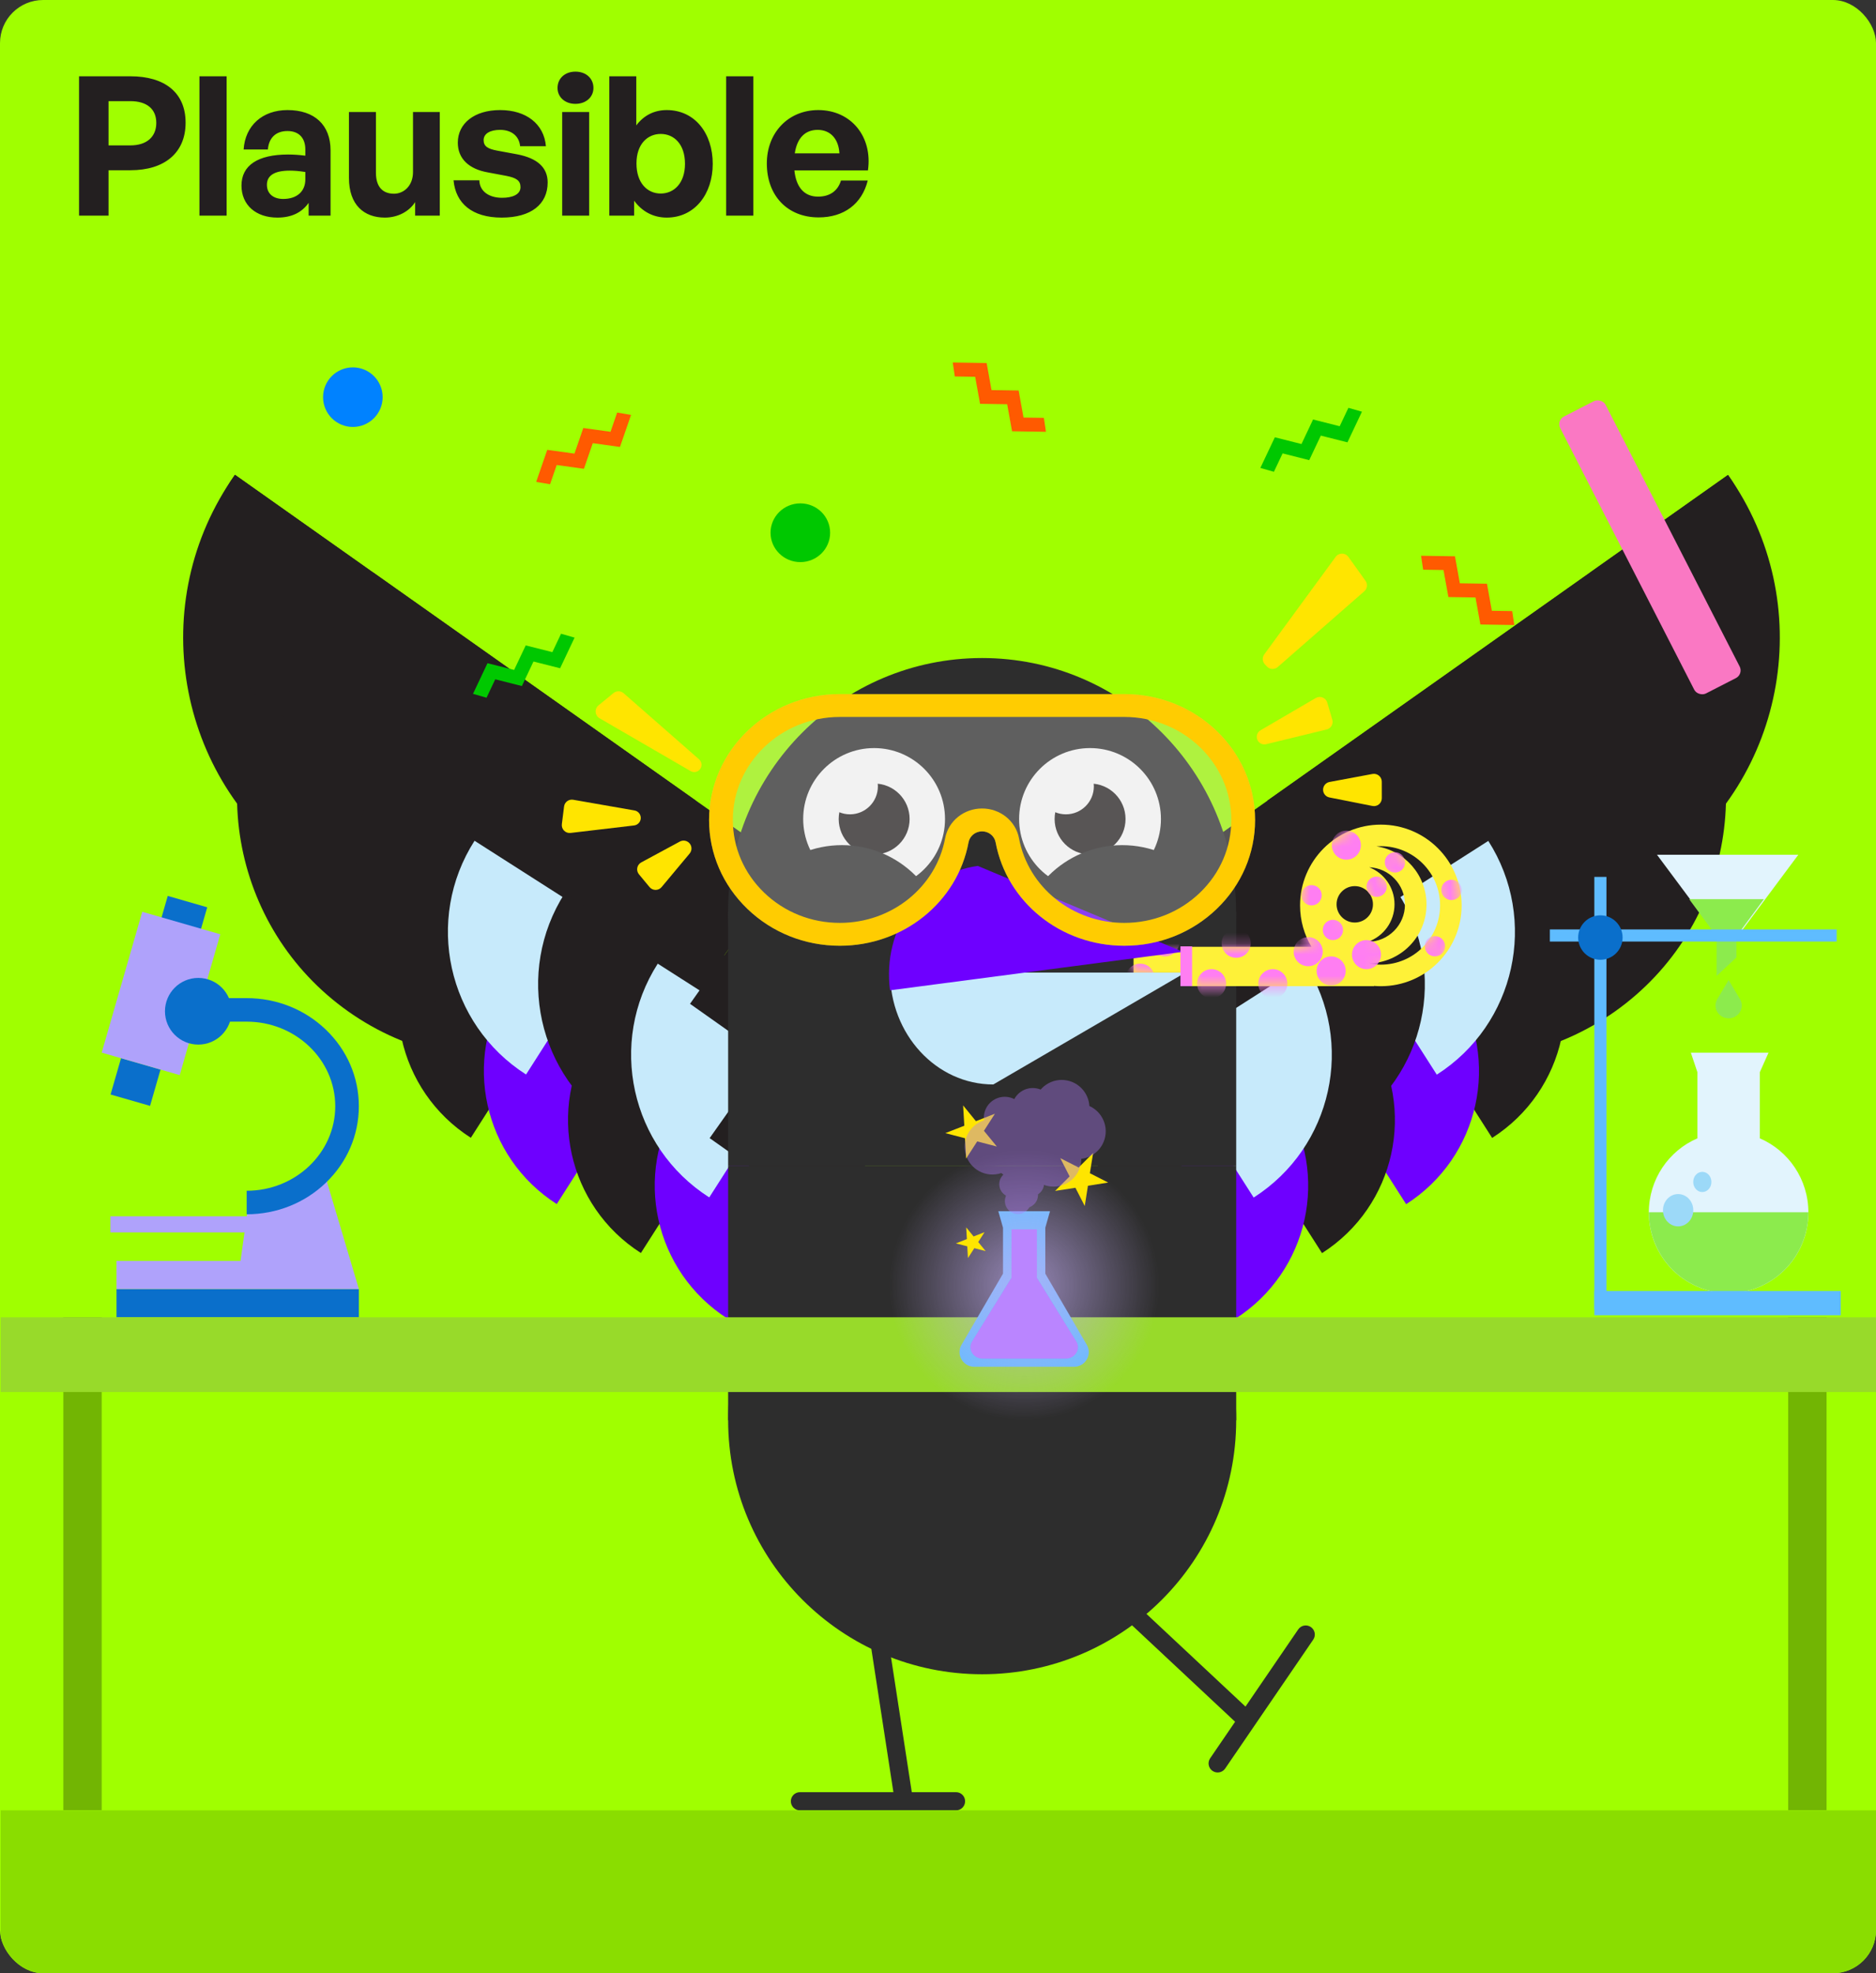 <svg width="174" height="183" viewBox="0 0 174 183" fill="none" xmlns="http://www.w3.org/2000/svg">
<rect x="0" y="0" width="174" height="183" fill="#333333" stroke="none"/>
<g clip-path="url(#clip0_18_10919)">
<rect width="174" height="183" rx="4" fill="#A0FF00"/>
<path d="M124.977 41.023L126.321 38.181L125.065 37.823L124.258 39.529L121.788 38.905L120.713 41.179L118.243 40.555L116.899 43.397L118.155 43.755L118.962 42.049L121.432 42.673L122.507 40.399L124.977 41.023Z" fill="#00C800"/>
<path d="M66.308 87.965C58.53 98.968 43.304 101.583 32.301 93.804C21.298 86.026 18.683 70.8 26.462 59.797L66.308 87.965Z" fill="#231F20"/>
<path d="M26.46 59.797C21.793 66.399 23.362 75.534 29.964 80.201L38.414 68.247L26.46 59.797Z" fill="#231F20"/>
<path d="M65.826 105.545L74.277 93.592L38.417 68.239L29.966 80.192L65.826 105.545Z" fill="#231F20"/>
<path d="M39.215 85.303C34.862 92.116 36.857 101.168 43.67 105.52L51.551 93.184L39.215 85.303Z" fill="#231F20"/>
<path d="M47.183 91.448C42.831 98.262 44.825 107.313 51.639 111.666L59.52 99.329L47.183 91.448Z" fill="#6E00FF"/>
<path d="M54.988 95.987C50.635 102.801 52.63 111.852 59.443 116.205L67.324 103.868L54.988 95.987Z" fill="#231F20"/>
<path d="M63.031 102.078C58.678 108.892 60.673 117.943 67.486 122.296L75.367 109.959L63.031 102.078Z" fill="#6E00FF"/>
<path d="M64.516 74.238C56.175 86.036 39.849 88.84 28.051 80.499C16.252 72.159 13.449 55.833 21.789 44.034L64.516 74.238Z" fill="#231F20"/>
<path d="M21.791 44.034C16.786 51.113 18.468 60.909 25.548 65.913L34.608 53.095L21.791 44.034Z" fill="#231F20"/>
<path d="M64.005 93.089L73.066 80.272L34.614 53.086L25.553 65.903L64.005 93.089Z" fill="#231F20"/>
<path d="M35.467 71.384C30.8 78.69 32.939 88.395 40.244 93.063L48.695 79.835L35.467 71.384Z" fill="#231F20"/>
<path d="M44.014 77.973C39.347 85.279 41.486 94.984 48.791 99.651L57.242 86.423L44.014 77.973Z" fill="#C7EAFB"/>
<path d="M52.381 82.84C47.714 90.146 49.853 99.852 57.158 104.519L65.609 91.291L52.381 82.84Z" fill="#231F20"/>
<path d="M61.006 89.371C56.339 96.677 58.478 106.383 65.783 111.05L74.234 97.822L61.006 89.371Z" fill="#C7EAFB"/>
<path d="M59.432 75.876C59.422 76.224 59.157 76.513 58.811 76.554L52.92 77.248C52.451 77.303 52.054 76.903 52.112 76.434L52.317 74.797C52.368 74.384 52.755 74.099 53.165 74.17L58.85 75.163C59.194 75.223 59.442 75.527 59.432 75.876V75.876Z" fill="#FFE500"/>
<path d="M64.888 71.385C64.673 71.617 64.327 71.669 64.054 71.511L55.607 66.61C55.167 66.355 55.117 65.739 55.511 65.416L56.902 64.276C57.177 64.05 57.576 64.057 57.844 64.292L64.837 70.42C65.122 70.67 65.145 71.107 64.888 71.385V71.385Z" fill="#FFE500"/>
<path d="M63.931 78.183C64.188 78.451 64.204 78.871 63.965 79.156L61.365 82.27C61.073 82.62 60.536 82.619 60.245 82.269L59.263 81.085C58.969 80.731 59.073 80.197 59.478 79.979L63.058 78.046C63.346 77.89 63.704 77.947 63.931 78.183V78.183Z" fill="#FFE500"/>
<path d="M14.888 99.192L11.227 98.137L10.256 101.505L13.918 102.56L14.888 99.192Z" fill="#0A6FCB"/>
<path d="M57.503 41.451L58.529 38.48L57.242 38.26L56.626 40.044L54.102 39.693L53.281 42.07L50.758 41.719L49.731 44.69L51.019 44.91L51.635 43.126L54.159 43.477L54.98 41.1L57.503 41.451Z" fill="#FF5A00"/>
<path d="M32.728 39.596C34.254 39.596 35.49 38.359 35.49 36.833C35.49 35.307 34.254 34.07 32.728 34.07C31.202 34.07 29.965 35.307 29.965 36.833C29.965 38.359 31.202 39.596 32.728 39.596Z" fill="#0082FF"/>
<path d="M88.671 166.208H84.568L79.853 135.557C79.782 135.097 79.352 134.782 78.892 134.853C78.432 134.923 78.116 135.354 78.187 135.814L82.863 166.208H74.195C73.729 166.208 73.352 166.586 73.352 167.051C73.352 167.517 73.729 167.894 74.195 167.894H83.842C83.842 167.894 83.844 167.894 83.844 167.894C83.846 167.894 83.846 167.894 83.847 167.894H88.671C89.137 167.894 89.514 167.517 89.514 167.051C89.514 166.586 89.137 166.208 88.671 166.208L88.671 166.208Z" fill="#2D2D2D"/>
<path d="M120.41 151.114L115.52 158.271L93.064 137.261C92.724 136.943 92.19 136.96 91.872 137.3C91.555 137.64 91.572 138.174 91.912 138.491L114.557 159.678L112.242 163.065C111.98 163.449 112.078 163.974 112.463 164.237C112.847 164.499 113.372 164.401 113.635 164.016L116.356 160.034C116.356 160.034 116.357 160.032 116.358 160.031C116.358 160.031 116.359 160.03 116.359 160.029L121.802 152.064C122.065 151.68 121.966 151.155 121.582 150.893C121.198 150.63 120.673 150.729 120.41 151.113L120.41 151.114Z" fill="#2D2D2D"/>
<path d="M115.766 87.976C123.544 98.98 138.77 101.594 149.773 93.816C160.776 86.037 163.391 70.812 155.612 59.809L115.766 87.976Z" fill="#231F20"/>
<path d="M104.292 114.013C99.625 107.411 101.194 98.276 107.796 93.609L116.246 105.563L104.292 114.013Z" fill="#231F20"/>
<path d="M155.614 59.809C160.281 66.411 158.712 75.546 152.11 80.213L143.66 68.259L155.614 59.809Z" fill="#231F20"/>
<path d="M152.119 80.212L143.668 68.259L107.808 93.612L116.259 105.565L152.119 80.212Z" fill="#231F20"/>
<path d="M142.852 85.314C147.205 92.128 145.21 101.179 138.397 105.532L130.516 93.196L142.852 85.314Z" fill="#231F20"/>
<path d="M134.876 91.46C139.228 98.274 137.233 107.325 130.42 111.678L122.539 99.341L134.876 91.46Z" fill="#6E00FF"/>
<path d="M127.075 95.999C131.427 102.813 129.432 111.864 122.619 116.217L114.738 103.88L127.075 95.999Z" fill="#231F20"/>
<path d="M119.032 102.09C123.384 108.903 121.389 117.955 114.576 122.307L106.695 109.971L119.032 102.09Z" fill="#6E00FF"/>
<path d="M77.774 114.002C82.441 107.4 80.872 98.264 74.27 93.598L65.82 105.552L77.774 114.002Z" fill="#231F20"/>
<path d="M117.551 74.25C125.891 86.049 142.217 88.853 154.016 80.512C165.814 72.171 168.618 55.845 160.277 44.047L117.551 74.25Z" fill="#231F20"/>
<path d="M105.248 102.169C100.243 95.089 101.926 85.294 109.005 80.29L118.066 93.108L105.248 102.169Z" fill="#231F20"/>
<path d="M160.271 44.047C165.275 51.126 163.593 60.921 156.514 65.925L147.453 53.108L160.271 44.047Z" fill="#231F20"/>
<path d="M156.53 65.924L147.469 53.107L109.017 80.293L118.078 93.11L156.53 65.924Z" fill="#231F20"/>
<path d="M146.599 71.397C151.266 78.703 149.127 88.408 141.822 93.075L133.371 79.847L146.599 71.397Z" fill="#231F20"/>
<path d="M138.041 77.986C142.708 85.292 140.569 94.998 133.263 99.665L124.812 86.437L138.041 77.986Z" fill="#C7EAFB"/>
<path d="M129.685 82.853C134.352 90.16 132.213 99.865 124.908 104.532L116.457 91.304L129.685 82.853Z" fill="#231F20"/>
<path d="M121.056 89.384C125.723 96.69 123.584 106.395 116.279 111.063L107.828 97.835L121.056 89.384Z" fill="#C7EAFB"/>
<path d="M76.818 102.156C81.822 95.077 80.14 85.281 73.061 80.277L64 93.095L76.818 102.156Z" fill="#231F20"/>
<path d="M114.658 84.588H67.535V108.149H114.658V84.588Z" fill="#2D2D2D"/>
<path d="M114.658 108.149H67.535V131.71H114.658V108.149Z" fill="#2D2D2D"/>
<path d="M91.088 108.15C104.101 108.15 114.65 97.601 114.65 84.588C114.65 71.576 104.101 61.027 91.088 61.027C78.076 61.027 67.527 71.576 67.527 84.588C67.527 97.601 78.076 108.15 91.088 108.15Z" fill="#2D2D2D"/>
<path d="M91.096 155.272C104.109 155.272 114.657 144.723 114.657 131.71C114.657 118.698 104.109 108.149 91.096 108.149C78.084 108.149 67.535 118.698 67.535 131.71C67.535 144.723 78.084 155.272 91.096 155.272Z" fill="#2D2D2D"/>
<path d="M81.073 82.532C84.706 82.532 87.651 79.588 87.651 75.955C87.651 72.323 84.706 69.378 81.073 69.378C77.441 69.378 74.496 72.323 74.496 75.955C74.496 79.588 77.441 82.532 81.073 82.532Z" fill="white"/>
<path d="M81.078 79.244C82.895 79.244 84.367 77.772 84.367 75.955C84.367 74.139 82.895 72.666 81.078 72.666C79.262 72.666 77.789 74.139 77.789 75.955C77.789 77.772 79.262 79.244 81.078 79.244Z" fill="#231F20"/>
<path d="M78.833 75.522C80.264 75.522 81.424 74.362 81.424 72.932C81.424 71.501 80.264 70.341 78.833 70.341C77.402 70.341 76.242 71.501 76.242 72.932C76.242 74.362 77.402 75.522 78.833 75.522Z" fill="white"/>
<path d="M78.094 97.661C83.419 97.661 87.735 93.345 87.735 88.02C87.735 82.695 83.419 78.379 78.094 78.379C72.77 78.379 68.453 82.695 68.453 88.02C68.453 93.345 72.77 97.661 78.094 97.661Z" fill="#2D2D2D"/>
<path d="M101.101 82.532C104.733 82.532 107.678 79.588 107.678 75.955C107.678 72.323 104.733 69.378 101.101 69.378C97.468 69.378 94.523 72.323 94.523 75.955C94.523 79.588 97.468 82.532 101.101 82.532Z" fill="white"/>
<path d="M101.105 79.244C102.922 79.244 104.394 77.772 104.394 75.955C104.394 74.139 102.922 72.666 101.105 72.666C99.289 72.666 97.816 74.139 97.816 75.955C97.816 77.772 99.289 79.244 101.105 79.244Z" fill="#231F20"/>
<path d="M98.864 75.522C100.295 75.522 101.455 74.362 101.455 72.932C101.455 71.501 100.295 70.341 98.864 70.341C97.433 70.341 96.273 71.501 96.273 72.932C96.273 74.362 97.433 75.522 98.864 75.522Z" fill="white"/>
<path d="M104.083 97.662C109.407 97.662 113.724 93.346 113.724 88.021C113.724 82.696 109.407 78.38 104.083 78.38C98.758 78.38 94.441 82.696 94.441 88.021C94.441 93.346 98.758 97.662 104.083 97.662Z" fill="#2D2D2D"/>
<path fill-rule="evenodd" clip-rule="evenodd" d="M128.075 89.463C131.109 89.463 133.568 87.003 133.568 83.969C133.568 80.935 131.109 78.476 128.075 78.476C127.937 78.476 127.801 78.481 127.667 78.491C130.294 78.884 132.309 81.151 132.309 83.888C132.309 86.874 129.912 89.299 126.937 89.345C127.304 89.422 127.685 89.463 128.075 89.463ZM128.075 91.462C132.213 91.462 135.567 88.107 135.567 83.969C135.567 79.831 132.213 76.477 128.075 76.477C123.937 76.477 120.582 79.831 120.582 83.969C120.582 85.373 120.968 86.686 121.639 87.808H110.519V88.274H105.137V89.236H110.519V89.237H105.137V90.199H110.519V91.461H127.44V91.435C127.649 91.453 127.861 91.462 128.075 91.462ZM122.057 89.635H123.171L123.171 89.635H122.057V89.635ZM126.883 87.346C128.779 87.329 130.31 85.787 130.31 83.888C130.31 82.027 128.84 80.509 126.997 80.433C128.37 80.969 129.343 82.305 129.343 83.868C129.343 85.474 128.316 86.84 126.883 87.346ZM127.343 83.868C127.343 84.8 126.588 85.556 125.656 85.556C124.724 85.556 123.968 84.8 123.968 83.868C123.968 82.936 124.724 82.18 125.656 82.18C126.588 82.18 127.343 82.936 127.343 83.868Z" fill="#FEF138"/>
<mask id="mask0_18_10919" style="mask-type:alpha" maskUnits="userSpaceOnUse" x="105" y="76" width="31" height="16">
<path fill-rule="evenodd" clip-rule="evenodd" d="M128.071 89.463C131.105 89.463 133.564 87.003 133.564 83.969C133.564 80.935 131.105 78.476 128.071 78.476C127.934 78.476 127.798 78.481 127.663 78.491C130.291 78.884 132.306 81.151 132.306 83.888C132.306 86.874 129.908 89.299 126.933 89.344C127.3 89.422 127.681 89.463 128.071 89.463ZM128.071 91.462C132.209 91.462 135.563 88.107 135.563 83.969C135.563 79.831 132.209 76.477 128.071 76.477C123.933 76.477 120.578 79.831 120.578 83.969C120.578 85.373 120.964 86.686 121.635 87.808H110.52V88.274H105.133V89.236V89.236V90.199H110.52V91.461H127.44V91.436C127.648 91.453 127.858 91.462 128.071 91.462ZM122.053 89.635H123.167L123.167 89.635H122.053V89.635ZM126.88 87.346C128.775 87.329 130.306 85.787 130.306 83.888C130.306 82.026 128.836 80.508 126.993 80.433C128.366 80.969 129.339 82.305 129.339 83.868C129.339 85.474 128.312 86.84 126.88 87.346ZM127.339 83.868C127.339 84.8 126.584 85.556 125.652 85.556C124.72 85.556 123.964 84.8 123.964 83.868C123.964 82.936 124.72 82.18 125.652 82.18C126.584 82.18 127.339 82.936 127.339 83.868Z" fill="#FEF138"/>
</mask>
<g mask="url(#mask0_18_10919)">
<circle cx="105.747" cy="90.718" r="1.348" fill="#FF7EF2"/>
<circle cx="108.044" cy="87.35" r="1.348" fill="#FF7EF2"/>
<circle cx="112.376" cy="91.23" r="1.348" fill="#FF7EF2"/>
<circle cx="118.055" cy="91.23" r="1.348" fill="#FF7EF2"/>
<circle cx="114.657" cy="87.478" r="1.348" fill="#FF7EF2"/>
<circle cx="121.337" cy="88.26" r="1.348" fill="#FF7EF2"/>
<circle cx="123.466" cy="90.046" r="1.348" fill="#FF7EF2"/>
<circle cx="126.743" cy="88.534" r="1.348" fill="#FF7EF2"/>
<circle cx="124.876" cy="78.381" r="1.348" fill="#FF7EF2"/>
<circle cx="121.649" cy="83.028" r="0.942" fill="#FF7EF2"/>
<circle cx="123.629" cy="86.245" r="0.942" fill="#FF7EF2"/>
<circle cx="127.684" cy="82.237" r="0.942" fill="#FF7EF2"/>
<circle cx="129.383" cy="79.981" r="0.942" fill="#FF7EF2"/>
<circle cx="134.625" cy="82.532" r="0.942" fill="#FF7EF2"/>
<circle cx="133.09" cy="87.756" r="0.942" fill="#FF7EF2"/>
</g>
<path d="M82.555 90.199C82.555 95.929 86.843 100.574 92.132 100.574L109.948 90.198L82.555 90.198L82.555 90.199Z" fill="#C7EAFB"/>
<path d="M90.695 80.307C85.451 80.996 81.805 86.16 82.551 91.842L109.711 88.274L90.695 80.307L90.695 80.307Z" fill="#6E00FF"/>
<rect x="109.488" y="87.764" width="1.08" height="3.697" fill="#FF7EF2"/>
<path d="M116.618 68.597C116.488 68.273 116.614 67.903 116.915 67.728L122.037 64.736C122.445 64.498 122.969 64.705 123.103 65.159L123.57 66.74C123.688 67.139 123.448 67.556 123.043 67.654L117.436 69.018C117.097 69.1 116.748 68.921 116.618 68.597V68.597Z" fill="#FFE500"/>
<path d="M117.316 61.609C117.08 61.353 117.058 60.965 117.264 60.684L123.885 51.642C124.178 51.242 124.776 51.245 125.065 51.649L126.65 53.865C126.869 54.17 126.82 54.591 126.538 54.837L118.512 61.859C118.214 62.119 117.764 62.095 117.496 61.804L117.316 61.609Z" fill="#FFE500"/>
<path d="M122.718 73.294C122.69 72.924 122.946 72.59 123.311 72.522L127.299 71.778C127.747 71.695 128.16 72.038 128.161 72.493L128.164 74.031C128.165 74.491 127.745 74.836 127.294 74.747L123.303 73.956C122.982 73.892 122.742 73.621 122.718 73.294V73.294Z" fill="#FFE500"/>
<path d="M104.28 87.711C98.401 87.711 93.38 83.676 92.342 78.118C92.232 77.529 91.705 77.102 91.088 77.102C90.471 77.102 89.943 77.529 89.834 78.118C88.795 83.676 83.775 87.711 77.896 87.711C74.659 87.711 71.614 86.496 69.321 84.291C67.029 82.085 65.766 79.155 65.766 76.041C65.766 69.606 71.207 64.37 77.895 64.37H104.28C110.968 64.37 116.41 69.606 116.41 76.041C116.41 79.155 115.147 82.085 112.855 84.291C110.563 86.496 107.517 87.711 104.28 87.711Z" fill="#D4D4D4" fill-opacity="0.3"/>
<path d="M104.28 87.711C98.401 87.711 93.38 83.676 92.342 78.118C92.232 77.529 91.705 77.102 91.088 77.102C90.471 77.102 89.943 77.529 89.834 78.118C88.795 83.676 83.775 87.711 77.896 87.711C74.659 87.711 71.614 86.496 69.321 84.291C67.029 82.085 65.766 79.155 65.766 76.041C65.766 69.606 71.207 64.37 77.895 64.37H104.28C110.968 64.37 116.41 69.606 116.41 76.041C116.41 79.155 115.147 82.085 112.855 84.291C110.563 86.496 107.517 87.711 104.28 87.711ZM91.087 74.98C92.773 74.98 94.213 76.142 94.513 77.743C95.362 82.289 99.47 85.589 104.279 85.589C106.928 85.589 109.419 84.595 111.295 82.79C113.171 80.986 114.203 78.589 114.203 76.041C114.203 70.775 109.752 66.492 104.279 66.492H77.895C72.423 66.492 67.971 70.775 67.971 76.041C67.971 78.589 69.004 80.985 70.88 82.79C72.755 84.596 75.247 85.589 77.895 85.589C82.705 85.589 86.813 82.289 87.662 77.743C87.961 76.142 89.401 74.98 91.087 74.98Z" fill="#FFCC01"/>
<path d="M186.463 167.895H0.066V184.662H186.463V167.895Z" fill="#8ADD00"/>
<path d="M23.727 112.8H10.238V114.299H23.727V112.8Z" fill="#AFA2FB"/>
<path d="M33.285 119.544H10.805V122.167H33.285V119.544Z" fill="#0A6FCB"/>
<path d="M33.285 119.544H10.805V116.943H22.307L23.086 111.392L29.994 108.491L33.285 119.544Z" fill="#AFA2FB"/>
<path d="M19.22 84.144L15.559 83.089L14.588 86.458L18.25 87.512L19.22 84.144Z" fill="#0A6FCB"/>
<path d="M20.431 86.645L13.195 84.561L9.433 97.622L16.668 99.707L20.431 86.645Z" fill="#AFA2FB"/>
<path d="M18.392 96.877C20.099 96.877 21.483 95.493 21.483 93.786C21.483 92.078 20.099 90.694 18.392 90.694C16.685 90.694 15.301 92.078 15.301 93.786C15.301 95.493 16.685 96.877 18.392 96.877Z" fill="#0A6FCB"/>
<path d="M22.879 112.613V110.433C27.409 110.433 31.095 106.915 31.095 102.591C31.095 98.266 27.409 94.749 22.879 94.749H15.859V92.568H22.879C25.65 92.568 28.257 93.606 30.22 95.489C32.194 97.384 33.282 99.906 33.282 102.591C33.282 105.276 32.194 107.798 30.22 109.693C28.257 111.576 25.65 112.613 22.879 112.613Z" fill="#0A6FCB"/>
<path d="M169.415 122.166H165.855V167.876H169.415V122.166Z" fill="#72B503"/>
<path d="M9.434 122.166H5.875V167.876H9.434V122.166Z" fill="#72B503"/>
<path d="M163.226 105.572V99.433L164.033 97.626H156.827L157.433 99.433V105.572C154.786 106.71 152.93 109.361 152.93 112.449C152.93 116.574 156.243 119.919 160.329 119.919C164.416 119.919 167.729 116.574 167.729 112.449C167.729 109.361 165.873 106.71 163.226 105.572H163.226Z" fill="#E2F4FD"/>
<path d="M160.241 88.073L166.798 79.268H153.684L160.241 88.073Z" fill="#E2F4FD"/>
<path d="M163.604 83.389H156.672L159.216 86.835V90.508L161.06 88.79V86.835L163.604 83.389Z" fill="#8CEB4D"/>
<path d="M174.473 122.166H0.066V129.097H174.473V122.166Z" fill="#98DA2A"/>
<path d="M167.73 112.426C167.73 116.565 164.417 119.92 160.33 119.92C156.243 119.92 152.93 116.565 152.93 112.426H167.73H167.73Z" fill="#8CEB4D"/>
<path d="M170.73 119.731H147.875V121.979H170.73V119.731Z" fill="#5FBCFF"/>
<path d="M147.875 81.327V121.417H148.999V81.327H147.875Z" fill="#5FBCFF"/>
<path d="M170.352 86.198H143.75V87.322H170.352V86.198Z" fill="#5FBCFF"/>
<path d="M148.436 89.01C149.575 89.01 150.497 88.087 150.497 86.949C150.497 85.811 149.575 84.888 148.436 84.888C147.298 84.888 146.375 85.811 146.375 86.949C146.375 88.087 147.298 89.01 148.436 89.01Z" fill="#0A6FCB"/>
<path d="M161.386 92.662L160.336 90.899V90.882L160.331 90.891L160.327 90.883V90.898L159.277 92.661C159.059 93.028 159.059 93.48 159.277 93.847C159.494 94.212 159.893 94.437 160.327 94.44V94.442C160.764 94.442 161.167 94.216 161.386 93.849C161.604 93.482 161.604 93.029 161.386 92.662H161.386Z" fill="#8CEB4D"/>
<path d="M155.648 113.737C156.424 113.737 157.053 113.066 157.053 112.238C157.053 111.41 156.424 110.739 155.648 110.739C154.871 110.739 154.242 111.41 154.242 112.238C154.242 113.066 154.871 113.737 155.648 113.737Z" fill="#9CD9F8"/>
<path d="M157.89 110.553C158.356 110.553 158.733 110.133 158.733 109.616C158.733 109.098 158.356 108.679 157.89 108.679C157.424 108.679 157.047 109.098 157.047 109.616C157.047 110.133 157.424 110.553 157.89 110.553Z" fill="#9CD9F8"/>
<path d="M100.8 124.717L96.952 118.119V113.861L97.389 112.331H92.594L93.03 113.861V118.119L89.182 124.717C88.653 125.624 89.314 126.757 90.371 126.757H99.611C100.668 126.757 101.329 125.624 100.8 124.717Z" fill="#5FBCFF"/>
<circle cx="94.993" cy="119.19" r="12.52" fill="url(#paint0_radial_18_10919)" fill-opacity="0.7"/>
<path d="M94.994 116.593L90.159 124.408C89.719 125.119 90.269 126.008 91.148 126.008H98.839C99.719 126.008 100.269 125.119 99.829 124.408L94.994 116.593Z" fill="#5FBCFF"/>
<path d="M94.994 116.593L90.159 124.408C89.719 125.119 90.269 126.008 91.148 126.008H98.839C99.719 126.008 100.269 125.119 99.829 124.408L94.994 116.593Z" fill="#BA85FF"/>
<rect x="93.816" y="114.013" width="2.357" height="4.454" fill="#BA85FF"/>
<path d="M101.389 106.93L101.085 108.806L102.785 109.672L100.907 109.968L100.611 111.848L99.746 110.156L97.861 110.448L99.207 109.102L98.343 107.41L100.043 108.276L101.389 106.93Z" fill="#FFE500"/>
<path d="M89.615 113.828L90.302 114.671L91.318 114.274L90.731 115.189L91.422 116.03L90.37 115.757L89.778 116.674L89.715 115.587L88.662 115.313L89.679 114.915L89.615 113.828Z" fill="#FFE500"/>
<path d="M89.33 102.518L90.518 103.978L92.278 103.289L91.261 104.873L92.457 106.33L90.636 105.856L89.612 107.443L89.502 105.562L87.68 105.088L89.44 104.4L89.33 102.518Z" fill="#FFE500"/>
<rect width="28.862" height="4.731" rx="0.798" transform="matrix(-0.456 -0.89 -0.89 0.456 161.719 62.523)" fill="#FA78C3"/>
<path d="M93.869 39.996L97.012 40.045L96.819 38.753L94.932 38.724L94.479 36.217L91.964 36.178L91.511 33.671L88.368 33.622L88.56 34.914L90.448 34.943L90.901 37.45L93.416 37.49L93.869 39.996Z" fill="#FF5A00"/>
<path d="M137.307 57.916L140.449 57.965L140.257 56.673L138.37 56.644L137.917 54.137L135.402 54.098L134.948 51.591L131.805 51.542L131.998 52.834L133.885 52.863L134.339 55.37L136.853 55.41L137.307 57.916Z" fill="#FF5A00"/>
<path d="M74.232 52.13C75.757 52.13 76.994 50.911 76.994 49.407C76.994 47.902 75.757 46.683 74.232 46.683C72.706 46.683 71.469 47.902 71.469 49.407C71.469 50.911 72.706 52.13 74.232 52.13Z" fill="#00C800"/>
<path d="M51.95 61.974L53.293 59.133L52.038 58.774L51.231 60.48L48.761 59.856L47.685 62.13L45.215 61.506L43.871 64.348L45.127 64.707L45.934 63L48.404 63.624L49.48 61.35L51.95 61.974Z" fill="#00C800"/>
<g opacity="0.4">
<path d="M91.547 108.879C92.942 109.154 94.295 108.247 94.57 106.853C94.845 105.459 93.938 104.105 92.544 103.83C91.15 103.555 89.796 104.462 89.521 105.856C89.246 107.251 90.153 108.604 91.547 108.879Z" fill="#AD79F4"/>
<path d="M92.815 105.559C93.866 105.766 94.886 105.083 95.093 104.032C95.301 102.982 94.617 101.962 93.566 101.754C92.516 101.547 91.496 102.231 91.289 103.281C91.081 104.332 91.765 105.352 92.815 105.559Z" fill="#AD79F4"/>
<path d="M95.413 104.746C96.464 104.953 97.484 104.269 97.691 103.219C97.898 102.168 97.215 101.148 96.164 100.941C95.113 100.734 94.094 101.417 93.886 102.468C93.679 103.518 94.362 104.538 95.413 104.746Z" fill="#AD79F4"/>
<path d="M98.214 107.276C99.264 107.483 100.284 106.8 100.492 105.749C100.699 104.698 100.015 103.679 98.965 103.471C97.914 103.264 96.894 103.947 96.687 104.998C96.48 106.049 97.163 107.068 98.214 107.276Z" fill="#AD79F4"/>
<path d="M94.067 109.377C95.461 109.652 96.814 108.745 97.09 107.351C97.365 105.957 96.457 104.603 95.063 104.328C93.669 104.053 92.316 104.96 92.041 106.354C91.766 107.749 92.673 109.102 94.067 109.377Z" fill="#AD79F4"/>
<path d="M94.261 110.971C94.895 110.765 95.243 110.084 95.037 109.45C94.831 108.816 94.15 108.468 93.516 108.674C92.881 108.88 92.534 109.561 92.74 110.195C92.946 110.83 93.627 111.177 94.261 110.971Z" fill="#AD79F4"/>
<path d="M96.332 106.82C97.727 107.096 99.08 106.188 99.355 104.794C99.63 103.4 98.723 102.047 97.329 101.772C95.935 101.497 94.582 102.404 94.306 103.798C94.031 105.192 94.938 106.545 96.332 106.82Z" fill="#AD79F4"/>
<path d="M97.973 105.251C99.367 105.526 100.721 104.619 100.996 103.225C101.271 101.831 100.364 100.478 98.97 100.202C97.576 99.927 96.222 100.834 95.947 102.228C95.672 103.623 96.579 104.976 97.973 105.251Z" fill="#AD79F4"/>
<path d="M97.219 109.999C98.613 110.274 99.967 109.367 100.242 107.973C100.517 106.579 99.61 105.226 98.216 104.95C96.822 104.675 95.468 105.582 95.193 106.976C94.918 108.371 95.825 109.724 97.219 109.999Z" fill="#AD79F4"/>
<path d="M96.007 110.887C96.641 110.681 96.989 110 96.783 109.366C96.577 108.732 95.896 108.384 95.262 108.59C94.627 108.796 94.28 109.477 94.486 110.111C94.692 110.746 95.373 111.093 96.007 110.887Z" fill="#AD79F4"/>
<path d="M95.441 111.973C96.075 111.767 96.422 111.086 96.216 110.452C96.01 109.818 95.329 109.47 94.695 109.676C94.061 109.882 93.714 110.563 93.919 111.197C94.125 111.831 94.806 112.179 95.441 111.973Z" fill="#AD79F4"/>
<path d="M94.784 112.533C95.419 112.327 95.766 111.646 95.56 111.011C95.354 110.377 94.673 110.03 94.039 110.236C93.405 110.442 93.058 111.123 93.263 111.757C93.469 112.391 94.15 112.738 94.784 112.533Z" fill="#AD79F4"/>
<path d="M99.485 107.442C100.879 107.718 102.232 106.81 102.507 105.416C102.783 104.022 101.876 102.669 100.481 102.394C99.087 102.119 97.734 103.026 97.459 104.42C97.184 105.814 98.091 107.167 99.485 107.442Z" fill="#AD79F4"/>
</g>
<path d="M12.102 15.788H10.068V20H7.332V7.076H12.102C15.252 7.076 17.214 8.57 17.214 11.378C17.214 14.186 15.252 15.788 12.102 15.788ZM12.084 9.38H10.068V13.484H12.084C13.632 13.484 14.496 12.674 14.496 11.396C14.496 10.118 13.632 9.38 12.084 9.38ZM21.018 20H18.498V7.076H21.018V20ZM28.626 20V18.812C27.996 19.712 27.042 20.18 25.728 20.18C23.73 20.18 22.398 19.01 22.398 17.21C22.398 15.338 23.91 14.33 26.718 14.33C27.258 14.33 27.726 14.366 28.32 14.438V13.862C28.32 12.782 27.708 12.152 26.664 12.152C25.584 12.152 24.936 12.782 24.846 13.862H22.596C22.74 11.648 24.342 10.208 26.664 10.208C29.184 10.208 30.66 11.594 30.66 13.952V20H28.626ZM24.756 17.138C24.756 17.948 25.332 18.452 26.268 18.452C27.546 18.452 28.32 17.75 28.32 16.634V15.95C27.726 15.86 27.312 15.824 26.88 15.824C25.458 15.824 24.756 16.274 24.756 17.138ZM38.306 15.95V10.388H40.79V20H38.504V18.74C37.982 19.586 36.92 20.18 35.696 20.18C33.77 20.18 32.366 19.01 32.366 16.508V10.388H34.868V16.022C34.868 17.372 35.534 17.966 36.542 17.966C37.442 17.966 38.306 17.246 38.306 15.95ZM50.796 16.922C50.796 18.938 49.266 20.18 46.53 20.18C43.794 20.18 42.264 18.866 42.066 16.724H44.46C44.478 17.714 45.324 18.344 46.566 18.344C47.538 18.344 48.276 18.038 48.276 17.354C48.276 16.742 47.88 16.49 46.962 16.31L45.234 15.986C43.506 15.68 42.462 14.726 42.462 13.232C42.462 11.45 43.992 10.208 46.386 10.208C48.798 10.208 50.454 11.486 50.634 13.556H48.24C48.15 12.62 47.448 12.044 46.386 12.044C45.468 12.044 44.856 12.386 44.856 12.998C44.856 13.574 45.252 13.808 46.116 13.97L47.97 14.312C49.842 14.672 50.796 15.536 50.796 16.922ZM55.042 8.156C55.042 9.002 54.358 9.632 53.368 9.632C52.396 9.632 51.712 9.002 51.712 8.156C51.712 7.274 52.396 6.644 53.368 6.644C54.358 6.644 55.042 7.274 55.042 8.156ZM54.646 20H52.144V10.388H54.646V20ZM66.107 15.194C66.107 18.002 64.433 20.18 61.841 20.18C60.599 20.18 59.555 19.622 58.817 18.614V20H56.513V7.076H59.015V11.63C59.717 10.694 60.689 10.208 61.841 10.208C64.433 10.208 66.107 12.35 66.107 15.194ZM63.533 15.194C63.533 13.358 62.507 12.422 61.283 12.422C60.077 12.422 59.033 13.34 59.033 15.158C59.033 16.976 60.041 17.948 61.283 17.948C62.507 17.948 63.533 16.994 63.533 15.194ZM69.87 20H67.35V7.076H69.87V20ZM75.93 20.162C73.05 20.162 71.124 18.164 71.124 15.158C71.124 12.296 73.122 10.208 75.894 10.208C78.936 10.208 80.952 12.674 80.502 15.806H73.68C73.842 17.372 74.598 18.236 75.876 18.236C76.974 18.236 77.712 17.696 78 16.742H80.484C79.944 18.92 78.27 20.162 75.93 20.162ZM75.84 12.044C74.67 12.044 73.932 12.8 73.716 14.222H77.856C77.784 12.89 77.028 12.044 75.84 12.044Z" fill="#231F20"/>
</g>
<defs>
<radialGradient id="paint0_radial_18_10919" cx="0" cy="0" r="1" gradientUnits="userSpaceOnUse" gradientTransform="translate(94.993 119.19) rotate(90) scale(12.52)">
<stop stop-color="#C5AFF5"/>
<stop offset="1" stop-color="#C5AFF5" stop-opacity="0"/>
</radialGradient>
<clipPath id="clip0_18_10919">
<rect width="174" height="183" rx="4" fill="white"/>
</clipPath>
</defs>
</svg>
